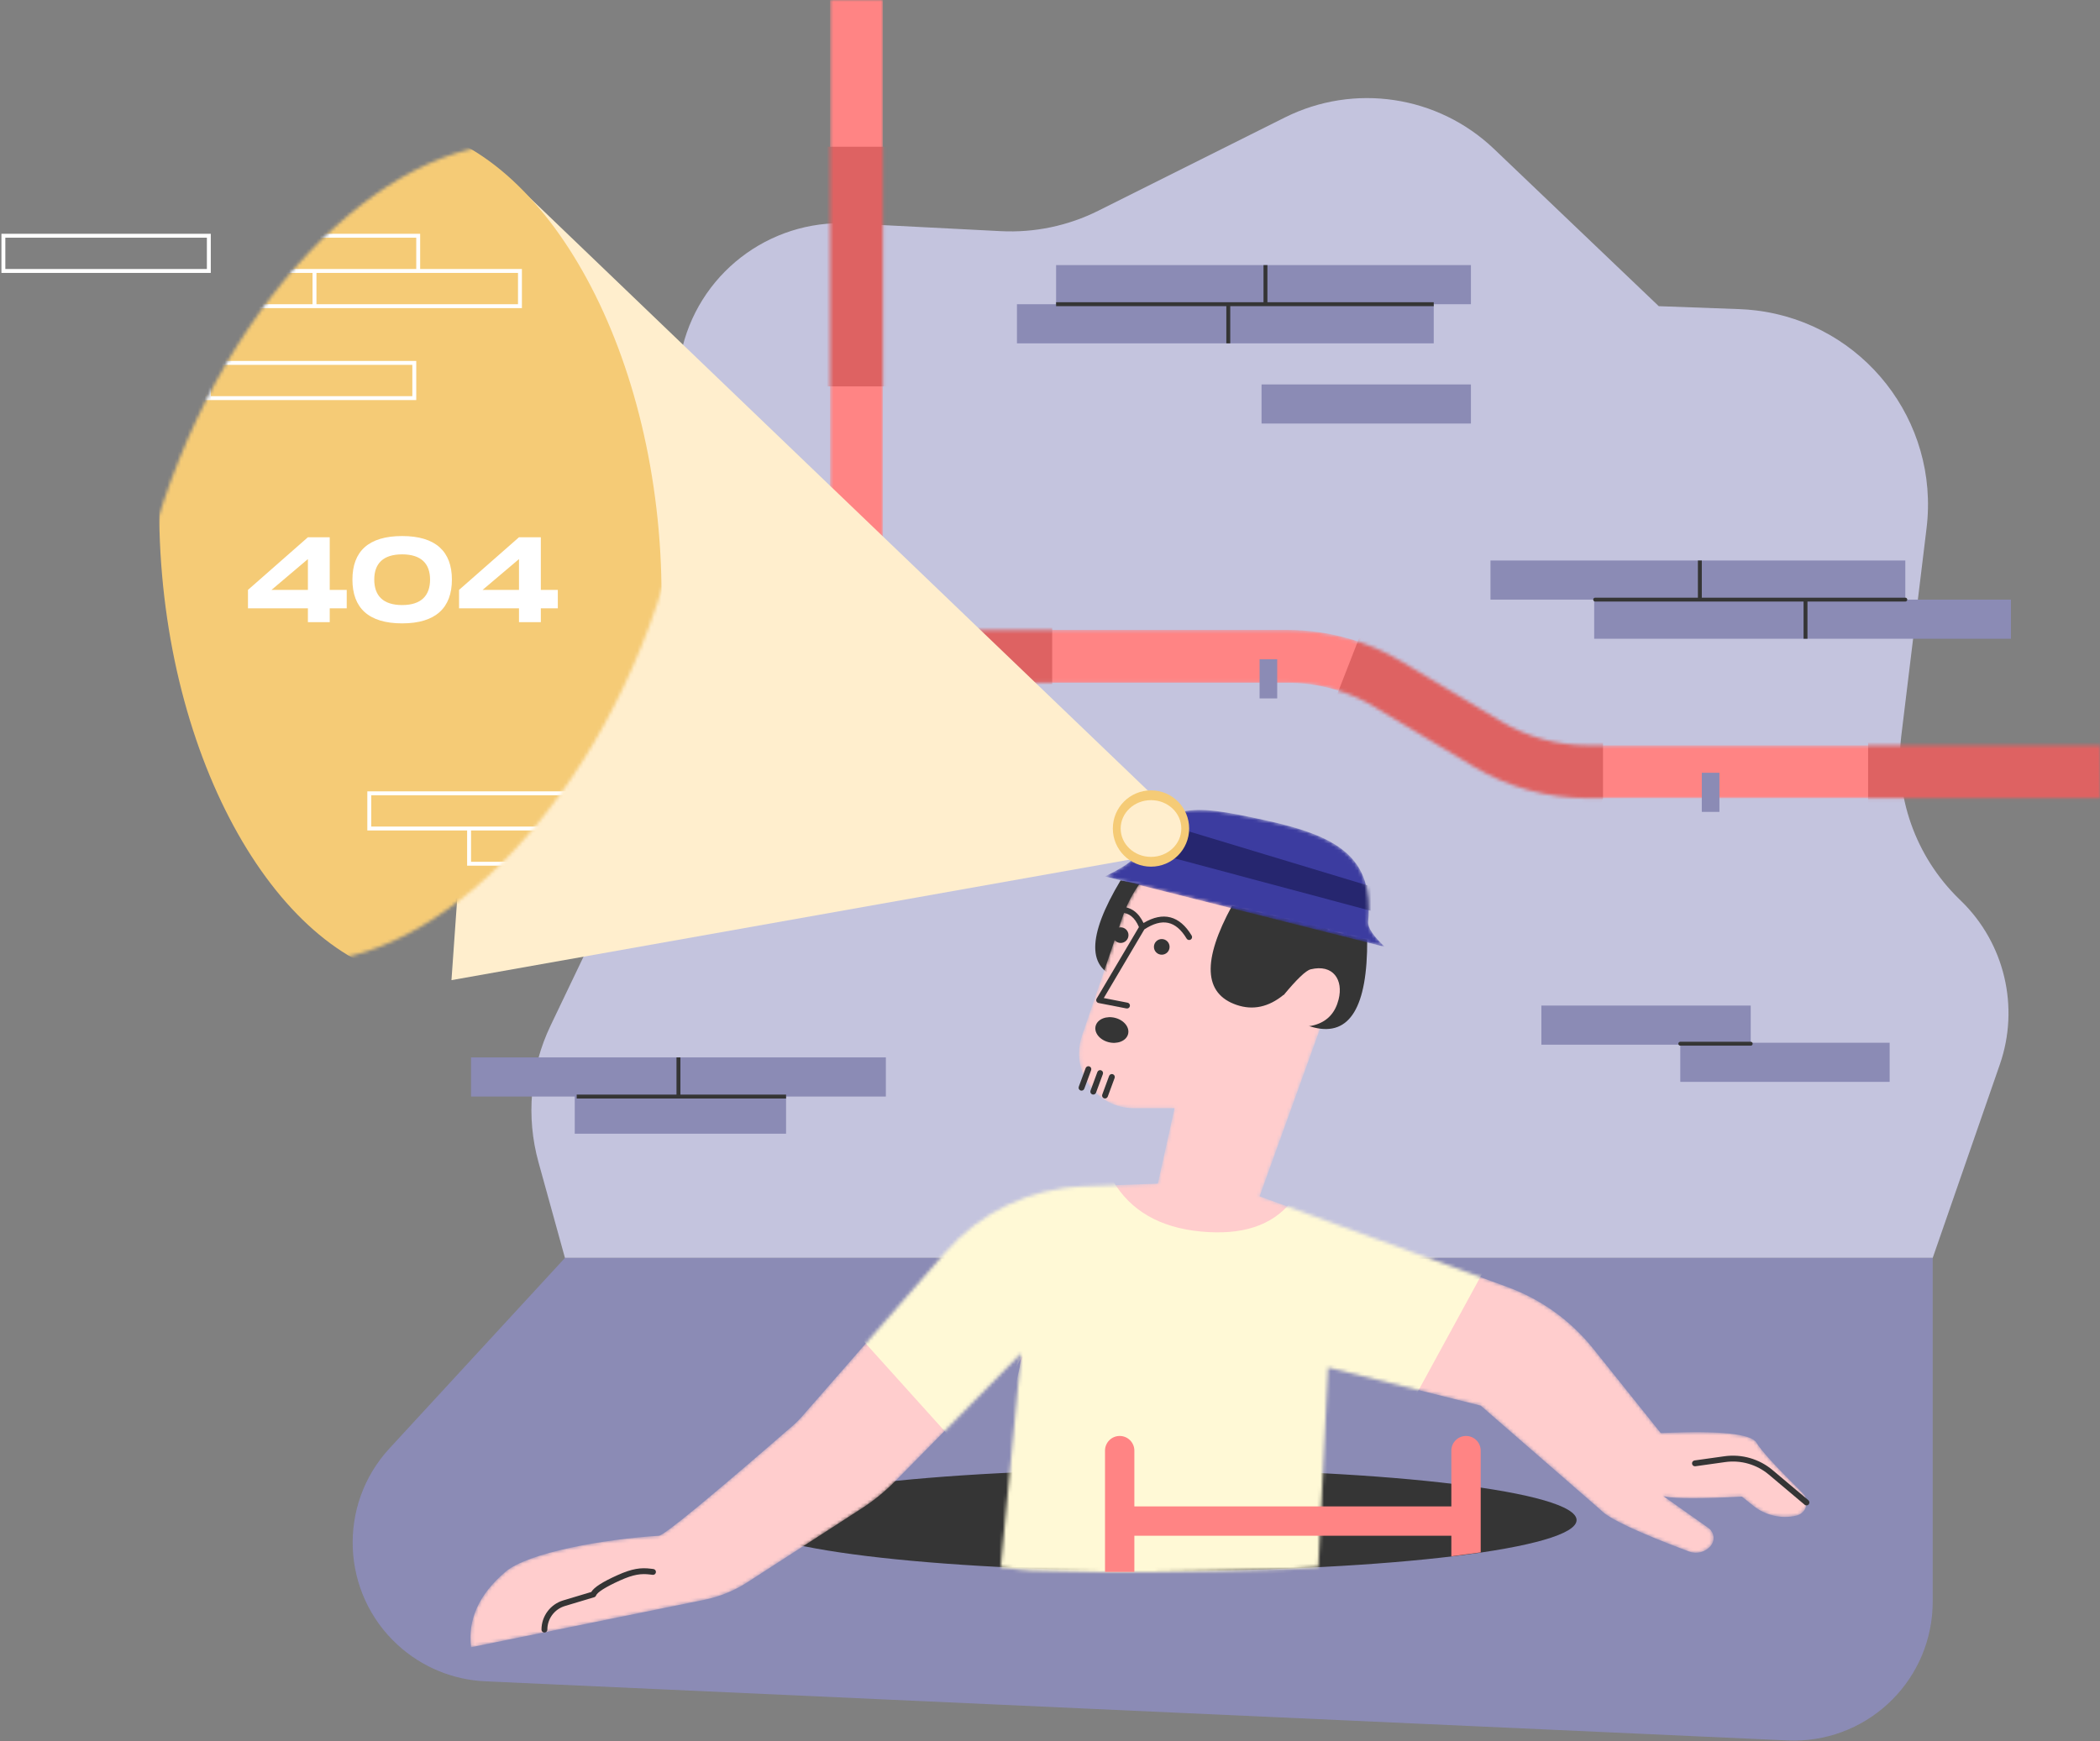 <svg width="621" height="515" viewBox="0 0 621 515" fill="none" xmlns="http://www.w3.org/2000/svg">
<rect x="0" y="0" width="621" height="515" fill="#808080" stroke="none"/>
<g clip-path="url(#clip0_142_768)">
<path fill-rule="evenodd" clip-rule="evenodd" d="M571.527 372.058L591.381 314.834C597.273 297.851 592.804 278.992 579.917 266.458L579.358 265.914C566.403 253.314 560.079 235.385 562.262 217.446L569.708 156.243C573.568 124.521 550.981 95.675 519.258 91.815C517.641 91.619 516.017 91.49 514.389 91.431L490.519 90.555L441.809 44.059C425.21 28.215 400.453 24.492 379.929 34.754L324.771 62.333C315.839 66.799 305.903 68.877 295.93 68.366L251.159 66.07C227.273 64.845 206.089 81.288 201.35 104.732L193.845 141.86C193.352 144.301 193.017 146.771 192.842 149.255L185.804 249.09C185.466 253.876 184.23 258.554 182.161 262.882L162.806 303.35C156.785 315.941 155.517 330.283 159.236 343.734L167.066 372.058H571.527Z" fill="#C4C4DE"/>
<path fill-rule="evenodd" clip-rule="evenodd" d="M167.066 372.058L115.157 428.405C99.783 445.093 100.849 471.083 117.536 486.456C124.65 493.009 133.847 496.843 143.508 497.281L528.581 514.765C551.247 515.794 570.456 498.254 571.485 475.588C571.513 474.967 571.527 474.346 571.527 473.725V372.058H167.066Z" fill="#8B8BB5"/>
<mask id="mask0_142_768" style="mask-type:alpha" maskUnits="userSpaceOnUse" x="245" y="0" width="376" height="237">
<path d="M261.093 186.318V0H245.47V194.13C245.47 198.444 248.968 201.941 253.282 201.941H380.708C389.805 201.941 398.73 204.421 406.523 209.113L435.687 226.671C445.914 232.827 457.624 236.08 469.561 236.08H621V220.457H469.561C460.464 220.457 451.539 217.978 443.745 213.286L414.581 195.728C404.355 189.571 392.644 186.318 380.708 186.318H261.093Z" fill="white"/>
</mask>
<g mask="url(#mask0_142_768)">
<path d="M261.093 186.318V0H245.47V194.13C245.47 198.444 248.968 201.941 253.282 201.941H380.708C389.805 201.941 398.73 204.421 406.523 209.113L435.687 226.671C445.914 232.827 457.624 236.08 469.561 236.08H621V220.457H469.561C460.464 220.457 451.539 217.978 443.745 213.286L414.581 195.728C404.355 189.571 392.644 186.318 380.708 186.318H261.093Z" fill="#FF8484"/>
<path fill-rule="evenodd" clip-rule="evenodd" d="M552.433 215.828H635.755V244.181H552.433V215.828ZM227.822 181.689H311.145V210.042H227.822V181.689ZM240.841 114.279V43.397H275.848L269.194 114.279H240.841ZM406.908 175.903L474.028 207.728V236.08C472.102 243.444 464.194 246.53 450.305 245.338C436.416 244.147 415.103 238.553 386.366 228.558L406.908 175.903Z" fill="#DE6262"/>
</g>
<path fill-rule="evenodd" clip-rule="evenodd" d="M342.391 236.659L150.286 52.366L133.506 289.893L338.63 253.439L342.391 236.659Z" fill="#FFEECD"/>
<mask id="mask1_142_768" style="mask-type:alpha" maskUnits="userSpaceOnUse" x="38" y="42" width="167" height="243">
<path d="M73.738 281.179C111.496 296.416 163.423 256.064 189.721 191.052C216.02 126.039 206.73 60.983 168.972 45.746C131.214 30.509 79.286 70.86 52.988 135.873C26.69 200.886 35.98 265.942 73.738 281.179Z" fill="white"/>
</mask>
<g mask="url(#mask1_142_768)">
<path d="M132.37 289.966C172.93 286.401 200.879 226.873 194.795 157.007C188.712 87.14 150.9 33.393 110.34 36.959C69.78 40.524 41.831 100.052 47.914 169.918C53.998 239.784 91.809 293.531 132.37 289.966Z" fill="#F5CB76"/>
<path d="M200.627 245.628V256.043H138.135V245.628H108.625V234.055H169.381H231.294V245.628H200.627ZM199.469 245.628H169.381H139.292V254.886H199.469V245.628ZM138.135 244.471H169.381V235.213H109.782V244.471H138.135ZM170.538 244.471H200.627H230.137V235.213H170.538V244.471ZM124.248 80.719H93.581V89.977H153.179V80.719H124.248ZM124.248 79.561H154.336V91.134H93.581H31.089V79.561H62.335V69.146H124.248V79.561ZM92.423 89.977V80.719H62.335H32.246V89.977H92.423ZM123.091 79.561V70.303H63.492V79.561H92.423H123.091ZM61.177 106.757H123.091V118.33H61.177H0.421V106.757H61.177ZM61.177 117.172V107.914H1.579V117.172H61.177ZM62.335 117.172H121.933V107.914H62.335V117.172Z" fill="white"/>
<path d="M230.715 272.244H169.959V282.66H230.715V272.244Z" stroke="white" stroke-width="1.157"/>
<path d="M261.383 245.628H200.627V256.043H261.383V245.628Z" stroke="white" stroke-width="1.157"/>
</g>
<path fill-rule="evenodd" clip-rule="evenodd" d="M331.377 260.383C321.374 277.074 321.374 286.748 331.377 289.403C341.38 292.059 349.873 283.903 356.856 264.935L331.377 260.383Z" fill="#353535"/>
<path d="M343.259 464.638C411.167 464.638 466.217 457.903 466.217 449.594C466.217 441.285 411.167 434.55 343.259 434.55C275.35 434.55 220.3 441.285 220.3 449.594C220.3 457.903 275.35 464.638 343.259 464.638Z" fill="#353535"/>
<mask id="mask2_142_768" style="mask-type:alpha" maskUnits="userSpaceOnUse" x="139" y="245" width="396" height="243">
<path d="M491.904 442.526L505.189 451.914C505.282 451.979 505.372 452.049 505.458 452.123C506.986 453.433 507.163 455.733 505.853 457.261C504.283 459.092 501.736 459.747 499.478 458.901C484.446 453.266 475.77 449.199 473.45 446.701L437.864 415.744L392.731 404.461L389.838 463.481C386.17 463.802 383.374 463.995 381.448 464.06C364.089 464.638 350.01 464.85 340.783 464.993C331.528 465.137 320.652 464.993 304.887 464.509C303.419 464.463 300.427 464.14 295.913 463.539L301.977 400.261L264.694 438.113C261.724 441.129 258.432 443.81 254.877 446.107L221.019 467.988C217.139 470.495 212.824 472.254 208.297 473.175L139.292 487.205C138.282 478.98 141.657 471.554 149.418 464.928C156.191 459.144 178.753 455.224 194.84 454.223C196.378 454.127 209.631 443.228 234.6 421.524C235.479 420.759 236.306 419.935 237.073 419.057L279.695 370.257C289.98 358.482 304.669 351.476 320.292 350.893L342.391 350.07L347.331 327.77H335.297C326.35 327.77 319.096 320.516 319.096 311.568C319.096 309.788 319.389 308.019 319.964 306.335L331.959 271.192C337.236 255.73 351.764 245.338 368.101 245.338H376.194C389.931 245.338 401.067 256.474 401.067 270.211C401.067 273.088 400.567 275.943 399.592 278.649L372.479 353.831L445.819 380.674C455.756 384.311 464.504 390.603 471.114 398.865L491.098 423.845C508.457 423.073 517.908 424.038 519.451 426.738C520.732 428.98 525.272 433.95 533.072 441.646C534.62 443.174 534.637 445.667 533.109 447.215C532.578 447.753 531.905 448.127 531.168 448.292C526.69 449.297 521.998 448.204 518.425 445.323L515.111 442.65C503.232 443.298 495.71 443.298 492.545 442.65C492.33 442.607 492.117 442.565 491.904 442.526Z" fill="white"/>
</mask>
<g mask="url(#mask2_142_768)">
<path d="M491.904 442.526L505.189 451.914C505.282 451.979 505.372 452.049 505.458 452.123C506.986 453.433 507.163 455.733 505.853 457.261C504.283 459.092 501.736 459.747 499.478 458.901C484.446 453.266 475.77 449.199 473.45 446.701L437.864 415.744L392.731 404.461L389.838 463.481C386.17 463.802 383.374 463.995 381.448 464.06C364.089 464.638 350.01 464.85 340.783 464.993C331.528 465.137 320.652 464.993 304.887 464.509C303.419 464.463 300.427 464.14 295.913 463.539L301.977 400.261L264.694 438.113C261.724 441.129 258.432 443.81 254.877 446.107L221.019 467.988C217.139 470.495 212.824 472.254 208.297 473.175L139.292 487.205C138.282 478.98 141.657 471.554 149.418 464.928C156.191 459.144 178.753 455.224 194.84 454.223C196.378 454.127 209.631 443.228 234.6 421.524C235.479 420.759 236.306 419.935 237.073 419.057L279.695 370.257C289.98 358.482 304.669 351.476 320.292 350.893L342.391 350.07L347.331 327.77H335.297C326.35 327.77 319.096 320.516 319.096 311.568C319.096 309.788 319.389 308.019 319.964 306.335L331.959 271.192C337.236 255.73 351.764 245.338 368.101 245.338H376.194C389.931 245.338 401.067 256.474 401.067 270.211C401.067 273.088 400.567 275.943 399.592 278.649L372.479 353.831L445.819 380.674C455.756 384.311 464.504 390.603 471.114 398.865L491.098 423.845C508.457 423.073 517.908 424.038 519.451 426.738C520.732 428.98 525.272 433.95 533.072 441.646C534.62 443.174 534.637 445.667 533.109 447.215C532.578 447.753 531.905 448.127 531.168 448.292C526.69 449.297 521.998 448.204 518.425 445.323L515.111 442.65C503.232 443.298 495.71 443.298 492.545 442.65C492.33 442.607 492.117 442.565 491.904 442.526Z" fill="#FFCDCD"/>
<path fill-rule="evenodd" clip-rule="evenodd" d="M329.082 349.202C334.29 358.074 342.969 363.089 355.12 364.246C367.272 365.404 376.144 362.51 381.737 355.567L443.072 367.953L417.323 415.166L404.304 413.43L392.913 464.335L286.295 471.582L302.288 401.047L286.295 431L241.709 381.48C260.971 362.544 278.014 351.11 292.837 347.179C307.661 343.248 319.742 343.922 329.082 349.202Z" fill="#FFF9D6"/>
</g>
<path fill-rule="evenodd" clip-rule="evenodd" d="M392.553 275.071L404.302 277.883C404.406 297.846 399.163 306.52 388.576 303.904C383.282 302.595 380.284 299.375 379.583 294.243C375.134 297.875 370.504 298.869 365.691 297.226C355.93 293.894 355.476 284.12 364.33 267.905L392.731 274.676C392.672 274.808 392.612 274.94 392.553 275.071Z" fill="#353535"/>
<mask id="mask3_142_768" style="mask-type:alpha" maskUnits="userSpaceOnUse" x="326" y="239" width="84" height="42">
<path d="M326.768 259.206L409.511 280.056C406.081 276.823 404.442 274.356 404.592 272.654C406.298 253.355 395.592 247.258 373.615 242.486C351.531 237.692 344.792 237.151 335.377 253.523C334.581 254.908 331.711 256.802 326.768 259.206Z" fill="white"/>
</mask>
<g mask="url(#mask3_142_768)">
<path d="M326.768 259.206L409.511 280.056C406.081 276.823 404.442 274.356 404.592 272.654C406.298 253.355 395.592 247.258 373.615 242.486C351.531 237.692 344.792 237.151 335.377 253.523C334.581 254.908 331.711 256.802 326.768 259.206Z" fill="#3C3CA0"/>
<path fill-rule="evenodd" clip-rule="evenodd" d="M343.548 252.861L406.329 269.641L408.065 262.987L345.862 244.181L343.548 252.861Z" fill="#26266F"/>
</g>
<path d="M340.365 256.332C346.597 256.332 351.649 251.281 351.649 245.049C351.649 238.818 346.597 233.766 340.365 233.766C334.134 233.766 329.082 238.818 329.082 245.049C329.082 251.281 334.134 256.332 340.365 256.332Z" fill="#F5CB76"/>
<path d="M340.365 253.439C345.319 253.439 349.334 249.683 349.334 245.049C349.334 240.415 345.319 236.659 340.365 236.659C335.412 236.659 331.397 240.415 331.397 245.049C331.397 249.683 335.412 253.439 340.365 253.439Z" fill="#FFEECD"/>
<path d="M336.796 274.198C335.57 271.301 333.795 269.93 331.397 269.93V268.194C334.39 268.194 336.665 269.838 338.158 272.993C343.964 269.533 348.84 270.796 352.393 276.716C352.639 277.127 352.506 277.66 352.095 277.907C351.684 278.154 351.151 278.02 350.904 277.609C347.724 272.308 343.705 271.424 338.407 274.884L326.404 295.191L333.441 296.563C333.912 296.655 334.219 297.11 334.127 297.581C334.035 298.051 333.579 298.358 333.109 298.267L324.866 296.66C324.277 296.545 323.979 295.883 324.285 295.366L336.796 274.198ZM343.548 282.37C342.27 282.37 341.233 281.334 341.233 280.056C341.233 278.778 342.27 277.741 343.548 277.741C344.826 277.741 345.862 278.778 345.862 280.056C345.862 281.334 344.826 282.37 343.548 282.37ZM331.397 278.899C330.118 278.899 329.082 277.862 329.082 276.584C329.082 275.306 330.118 274.27 331.397 274.27C332.675 274.27 333.711 275.306 333.711 276.584C333.711 277.862 332.675 278.899 331.397 278.899ZM327.717 308.215C325.083 307.497 323.43 305.317 324.024 303.346C324.618 301.376 327.235 300.361 329.869 301.08C332.502 301.799 334.156 303.979 333.562 305.949C332.967 307.919 330.351 308.934 327.717 308.215ZM321.035 315.92C321.201 315.47 321.7 315.24 322.149 315.406C322.599 315.572 322.829 316.07 322.664 316.52L320.638 322.017C320.473 322.467 319.974 322.697 319.524 322.532C319.074 322.366 318.844 321.867 319.01 321.417L321.035 315.92ZM324.507 317.077C324.672 316.628 325.171 316.397 325.621 316.563C326.071 316.729 326.301 317.228 326.135 317.678L324.11 323.174C323.945 323.624 323.446 323.855 322.996 323.689C322.546 323.523 322.316 323.024 322.481 322.574L324.507 317.077ZM327.978 318.235C328.144 317.785 328.643 317.555 329.093 317.72C329.543 317.886 329.773 318.385 329.607 318.835L327.582 324.332C327.416 324.782 326.917 325.012 326.468 324.846C326.018 324.68 325.787 324.181 325.953 323.732L327.978 318.235Z" fill="#353535"/>
<path fill-rule="evenodd" clip-rule="evenodd" d="M423.977 89.977V101.549H363.221H300.729V89.977H312.302V78.404H373.058H434.971V89.977H423.977ZM373.058 113.7H434.971V125.273H373.058V113.7ZM232.451 324.321V335.315H169.959V324.321H139.292V312.748H200.048H261.961V324.321H232.451ZM563.427 177.349H594.672V188.922H533.917H471.425V177.349H440.757V165.777H501.513H563.427V177.349ZM517.715 308.409H558.798V319.981H496.884V308.987H455.802V297.415H517.715V308.409Z" fill="#8B8BB5"/>
<path d="M61.756 69.725H1V80.14H61.756V69.725Z" stroke="white" stroke-width="1.157"/>
<path d="M102.531 174.472V179.925H97.508V184.015H91.051V179.925H73.329V174.472L91.051 158.903H97.508V174.472H102.531ZM80.288 174.472H91.051V165.36L80.288 174.472ZM118.926 184.374C108.952 184.374 104.217 179.782 104.217 171.423C104.217 163.1 108.952 158.544 118.926 158.544C128.863 158.544 133.634 163.136 133.634 171.423C133.634 179.746 128.863 184.374 118.926 184.374ZM118.926 178.957C124.594 178.957 127.177 176.123 127.177 171.423C127.177 166.759 124.594 163.961 118.926 163.961C113.257 163.961 110.674 166.723 110.674 171.423C110.674 176.159 113.257 178.957 118.926 178.957ZM164.953 174.472V179.925H159.931V184.015H153.473V179.925H135.751V174.472L153.473 158.903H159.931V174.472H164.953ZM142.711 174.472H153.473V165.36L142.711 174.472Z" fill="white"/>
<path fill-rule="evenodd" clip-rule="evenodd" d="M372.479 194.998H377.687V206.57H372.479V194.998ZM503.249 228.558H508.457V240.131H503.249V228.558Z" fill="#8B8BB5"/>
<path fill-rule="evenodd" clip-rule="evenodd" d="M429.185 454.223H335.447V464.928H326.768V429.053C326.768 426.656 328.711 424.713 331.107 424.713C333.504 424.713 335.447 426.656 335.447 429.053V445.544H429.185V429.053C429.185 426.656 431.128 424.713 433.525 424.713C435.921 424.713 437.864 426.656 437.864 429.053V459.142L429.185 460.299V454.223Z" fill="#FF8484"/>
<path d="M166.561 473.344C162.74 474.491 160.123 478.008 160.123 481.997C160.123 482.477 160.511 482.865 160.991 482.865C161.47 482.865 161.859 482.477 161.859 481.997C161.859 478.774 163.973 475.933 167.059 475.007L175.706 472.413C175.965 472.335 176.174 472.141 176.269 471.887C176.613 470.97 179.018 469.398 183.335 467.455C187.339 465.653 189.581 465.354 192.28 465.699L192.648 465.746C192.792 465.765 192.902 465.778 193.009 465.79C193.485 465.843 193.914 465.5 193.967 465.024C194.02 464.547 193.677 464.118 193.2 464.065C193.106 464.054 193.004 464.042 192.869 464.025C192.828 464.019 192.576 463.987 192.499 463.977C189.492 463.593 186.927 463.935 182.622 465.872C178.262 467.834 175.708 469.424 174.848 470.858L166.561 473.344Z" fill="#353535"/>
<path fill-rule="evenodd" clip-rule="evenodd" d="M375.372 302.425C387.106 305.473 393.931 303.197 395.847 295.598C397.3 289.835 394.258 285.081 387.585 286.693C386.168 287.035 383.447 289.645 379.423 294.522L375.372 302.425Z" fill="#FFCDCD"/>
<path d="M501.345 433.673L510.166 432.435C514.803 431.785 519.498 433.136 523.08 436.152L533.647 445.05C534.013 445.359 534.561 445.312 534.87 444.946C535.178 444.579 535.132 444.031 534.765 443.723L524.198 434.824C520.239 431.491 515.05 429.997 509.924 430.716L501.103 431.954C500.629 432.021 500.298 432.46 500.364 432.935C500.431 433.409 500.87 433.74 501.345 433.673Z" fill="#353535"/>
<path d="M362.643 90.555H312.302V89.398H373.636V78.404H374.794V89.398H423.977V90.555H363.8V101.549H362.643V90.555ZM533.338 177.928H471.714C471.394 177.928 471.135 177.669 471.135 177.349C471.135 177.03 471.394 176.771 471.714 176.771H502.092V165.777H503.249V176.771H563.426C563.746 176.771 564.005 177.03 564.005 177.349C564.005 177.669 563.746 177.928 563.426 177.928H534.495V188.922H533.338V177.928ZM496.884 309.277C496.565 309.277 496.306 309.018 496.306 308.698C496.306 308.378 496.565 308.119 496.884 308.119H517.715C518.034 308.119 518.293 308.378 518.293 308.698C518.293 309.018 518.034 309.277 517.715 309.277H496.884ZM200.048 323.742V312.748H201.205V323.742H232.451V324.9H170.538V323.742H200.048Z" fill="#353535"/>
</g>
<defs>
<clipPath id="clip0_142_768">
<rect width="621" height="515" fill="white"/>
</clipPath>
</defs>
</svg>
